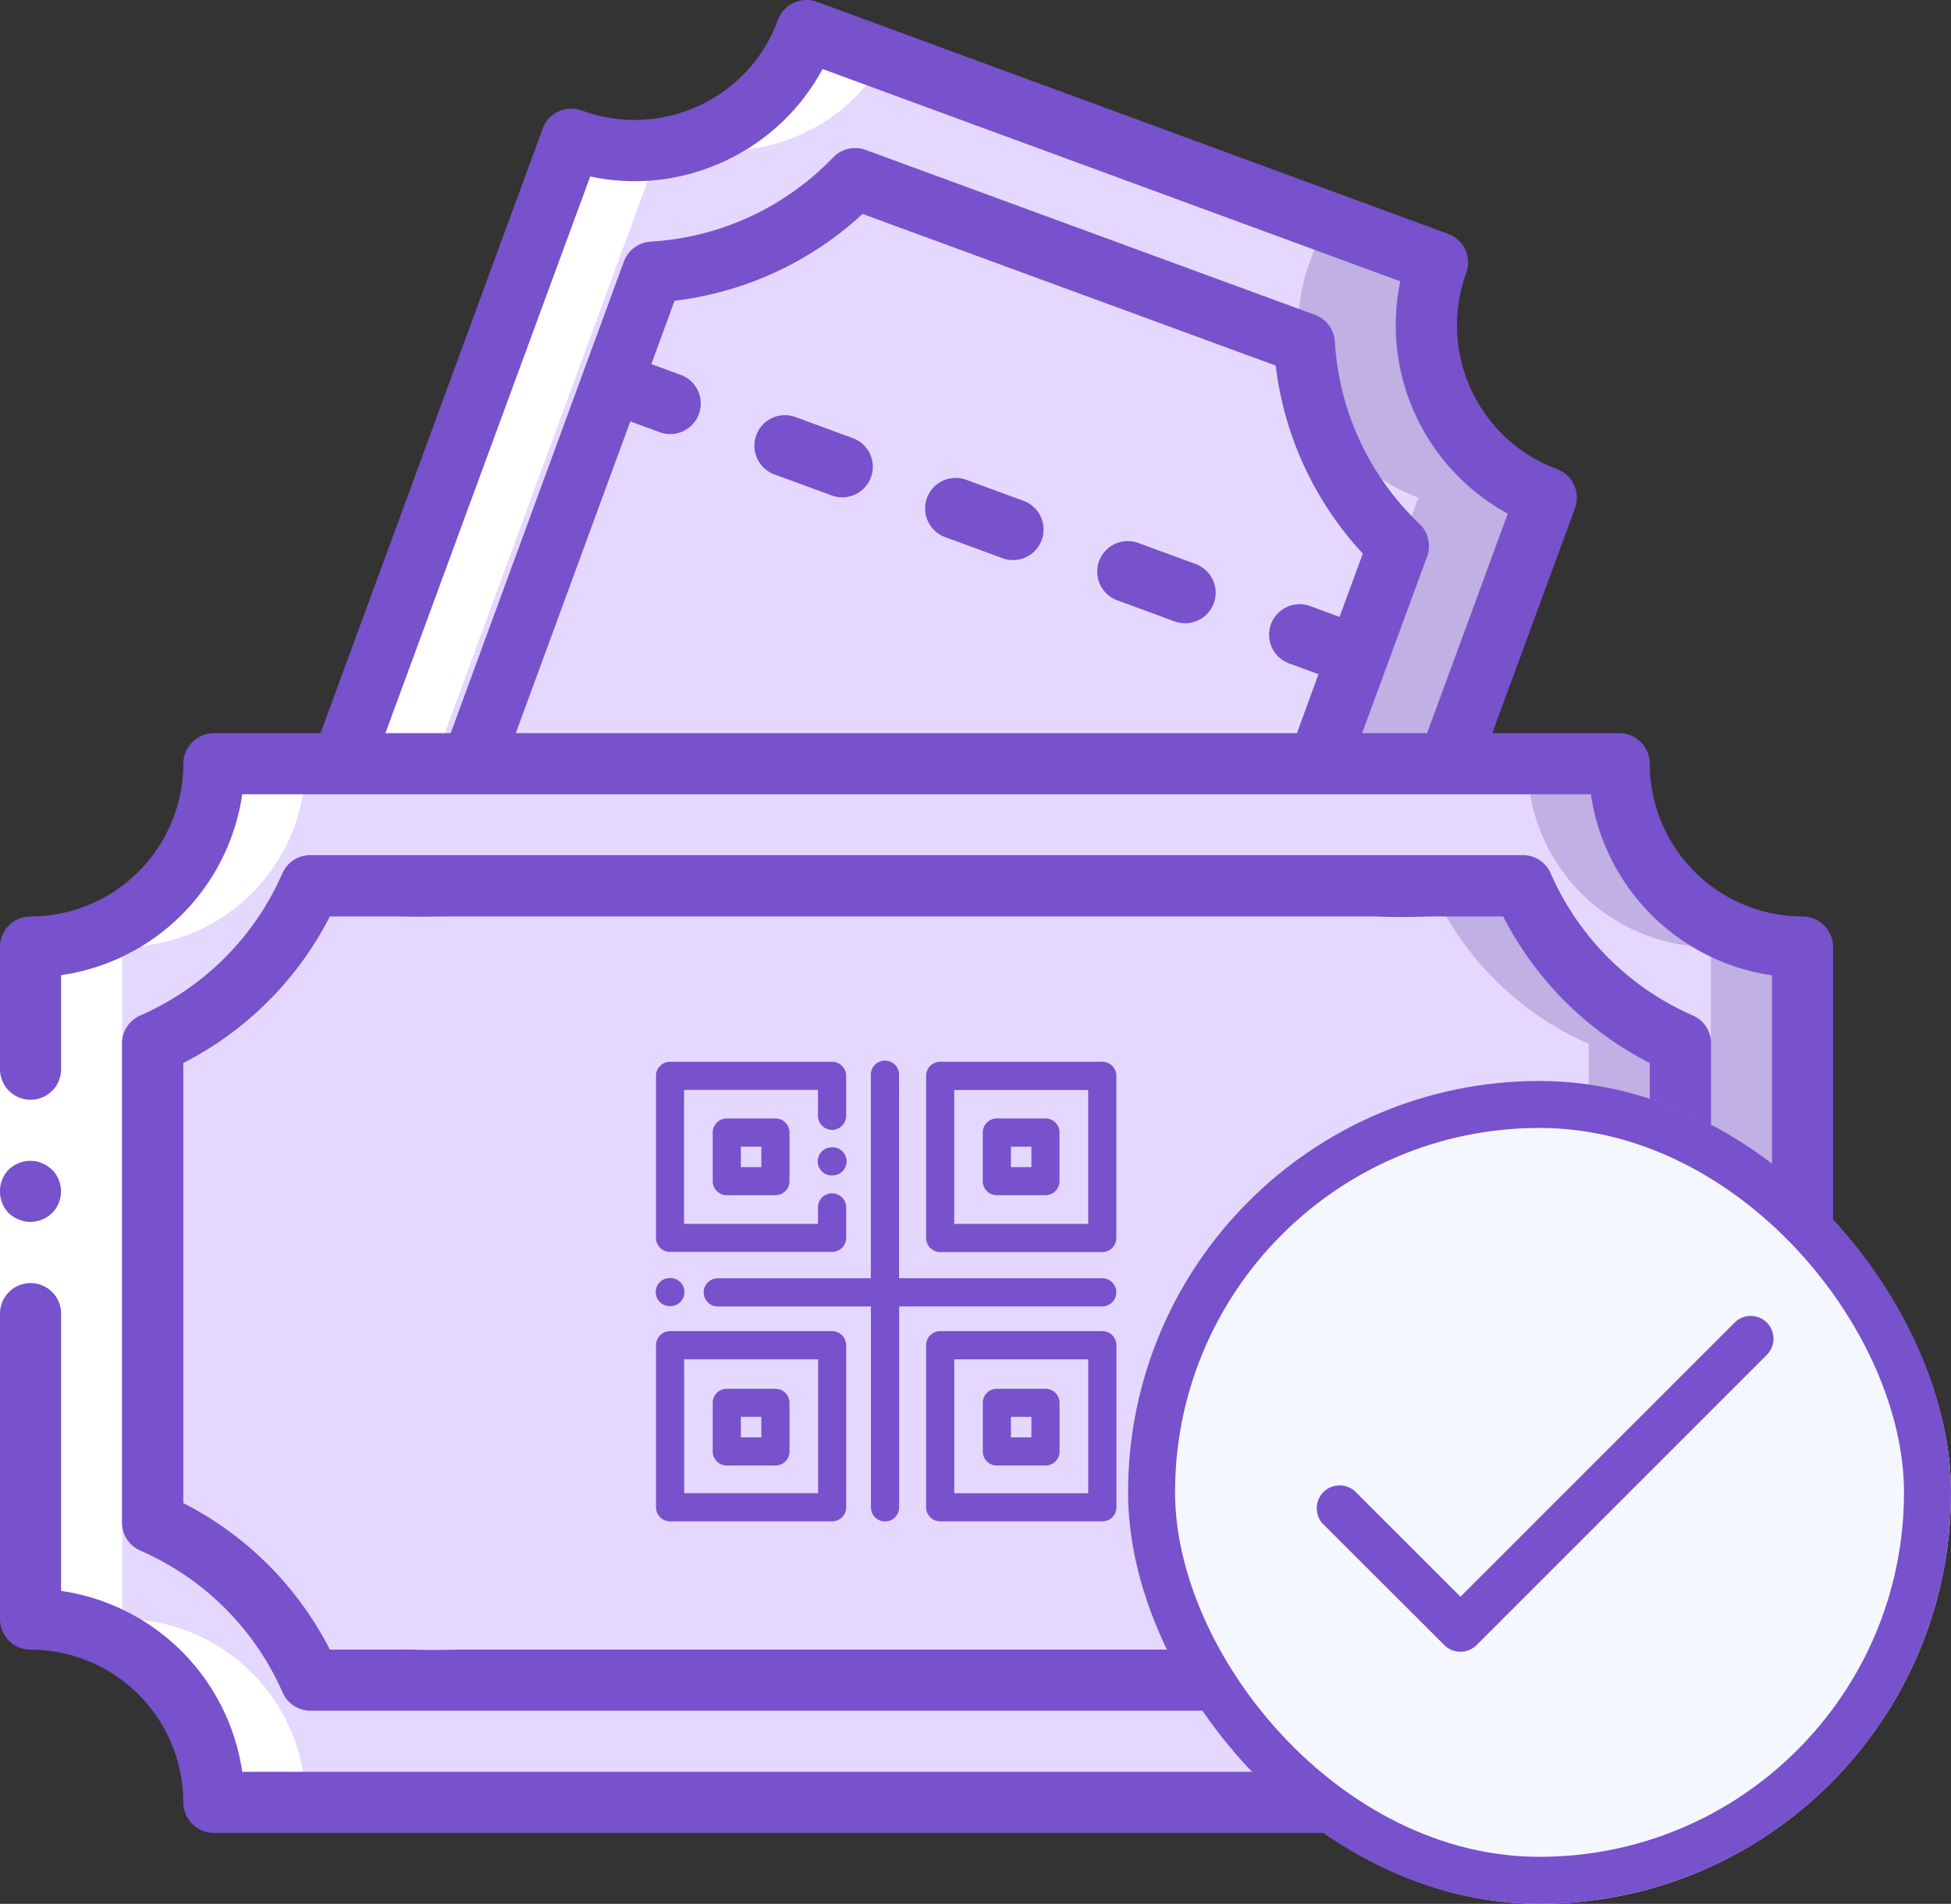<svg xmlns="http://www.w3.org/2000/svg" width="41.509" height="40.509" viewBox="0 0 41.509 40.509">
  <rect x="0" y="0" width="41.509" height="40.509" fill="#333333" stroke="none"/>
  <g id="Group_43447" data-name="Group 43447" transform="translate(-957 -763)">
    <g id="Group_43443" data-name="Group 43443" transform="translate(0 138)">
      <g id="tickets" transform="translate(957 625)">
        <g id="Group_43177" data-name="Group 43177" transform="translate(0.65 0.65)">
          <path id="Path_118763" data-name="Path 118763" d="M41.334,23.134H37.7l2.08-5.662a3.91,3.91,0,0,1-2.314-5.005L24.044,7.534a3.9,3.9,0,0,1-5.005,2.314L14.158,23.134H11.434a3.9,3.9,0,0,1-3.9,3.9v14.3a3.9,3.9,0,0,1,3.9,3.9h29.9a3.9,3.9,0,0,1,3.9-3.9v-14.3A3.9,3.9,0,0,1,41.334,23.134Z" transform="translate(-7.534 -7.534)" fill="#e4d8ff"/>
          <path id="Path_118764" data-name="Path 118764" d="M74.167,249.828v10.179a6.572,6.572,0,0,0-3.361,3.361H45.028a6.572,6.572,0,0,0-3.361-3.361V249.828a6.571,6.571,0,0,0,3.361-3.361H70.807A6.571,6.571,0,0,0,74.167,249.828Z" transform="translate(-39.067 -228.267)" fill="#c0b0e3"/>
          <g id="Group_43174" data-name="Group 43174" transform="translate(2.6)">
            <path id="Path_118765" data-name="Path 118765" d="M72.217,249.828v10.179a6.571,6.571,0,0,0-3.36,3.361H45.028a6.572,6.572,0,0,0-3.361-3.361V249.828a6.571,6.571,0,0,0,3.361-3.361H68.857A6.571,6.571,0,0,0,72.217,249.828Z" transform="translate(-41.667 -228.267)" fill="#e4d8ff"/>
            <path id="Path_118766" data-name="Path 118766" d="M150.548,56.74l-.864,2.34-.839,2.288H130.84l2.984-8.119.858-2.34a6.536,6.536,0,0,0,4.31-1.989l9.562,3.51A6.513,6.513,0,0,0,150.548,56.74Z" transform="translate(-124.047 -45.768)" fill="#e4d8ff"/>
            <path id="Path_118767" data-name="Path 118767" d="M120.111,17.473l-2.08,5.662h-2.769l.838-2.288.865-2.34a6.514,6.514,0,0,1-2-4.31l-9.562-3.51a6.536,6.536,0,0,1-4.31,1.989l-.858,2.34-2.984,8.119H94.488L99.37,9.848a3.9,3.9,0,0,0,5.005-2.314L117.8,12.468A3.91,3.91,0,0,0,120.111,17.473Z" transform="translate(-90.464 -7.534)" fill="#e4d8ff"/>
          </g>
          <g id="Group_43175" data-name="Group 43175" transform="translate(26.972 3.954)">
            <path id="Path_118768" data-name="Path 118768" d="M431.517,216.234v14.3a3.9,3.9,0,0,0-3.9,3.9h-1.95a3.9,3.9,0,0,1,3.9-3.9v-14.3a3.9,3.9,0,0,1-3.9-3.9h1.95A3.9,3.9,0,0,0,431.517,216.234Z" transform="translate(-420.789 -200.688)" fill="#c0b0e3"/>
            <path id="Path_118769" data-name="Path 118769" d="M364.587,60.425A3.91,3.91,0,0,0,366.9,65.43l-2.08,5.662H362.1l2.08-5.662a3.914,3.914,0,0,1-2.249-2.158,5.887,5.887,0,0,1-.169-1.118l-.117-.045a3.858,3.858,0,0,1,.221-1.683l.362-.979" transform="translate(-361.626 -59.446)" fill="#c0b0e3"/>
          </g>
          <g id="Group_43176" data-name="Group 43176" transform="translate(0 0)">
            <path id="Path_118770" data-name="Path 118770" d="M11.434,234.434h1.95a3.9,3.9,0,0,0-3.9-3.9v-14.3a3.9,3.9,0,0,0,3.9-3.9h-1.95a3.9,3.9,0,0,1-3.9,3.9v14.3A3.9,3.9,0,0,1,11.434,234.434Z" transform="translate(-7.534 -196.734)" fill="#fff"/>
            <path id="Path_118771" data-name="Path 118771" d="M101.246,38.115a3.876,3.876,0,0,1-1.876-.2L94.488,51.2h1.95Z" transform="translate(-87.864 -35.599)" fill="#fff"/>
            <path id="Path_118772" data-name="Path 118772" d="M193.327,8.144l-1.66-.61a3.89,3.89,0,0,1-2.689,2.428A3.9,3.9,0,0,0,193.327,8.144Z" transform="translate(-175.157 -7.534)" fill="#fff"/>
          </g>
        </g>
        <g id="Group_43179" data-name="Group 43179" transform="translate(0 0)">
          <path id="Path_118773" data-name="Path 118773" d="M1.3,264.534v14.3H0v-14.3Z" transform="translate(0 -244.384)" fill="#fff"/>
          <g id="Group_43178" data-name="Group 43178" transform="translate(0 0)">
            <path id="Path_118774" data-name="Path 118774" d="M.7,325.566a.685.685,0,0,0,.462-.189.659.659,0,0,0,0-.923l-.1-.078a.494.494,0,0,0-.117-.059.413.413,0,0,0-.117-.039.949.949,0,0,0-.13-.013.682.682,0,0,0-.462.189.671.671,0,0,0,0,.923.672.672,0,0,0,.214.136A.647.647,0,0,0,.7,325.566Z" transform="translate(-0.053 -299.566)" fill="#7851cc"/>
            <path id="Path_118775" data-name="Path 118775" d="M38.35,19.5a3.254,3.254,0,0,1-3.25-3.25.65.65,0,0,0-.65-.65h-2.7l1.759-4.787a.65.65,0,0,0-.384-.833,3.261,3.261,0,0,1-1.93-4.171.65.65,0,0,0-.386-.834L17.385.04a.65.65,0,0,0-.835.386,3.22,3.22,0,0,1-1.684,1.825,3.231,3.231,0,0,1-2.486.1.649.649,0,0,0-.834.386L6.82,15.6H4.55a.65.65,0,0,0-.65.65A3.254,3.254,0,0,1,.65,19.5a.65.65,0,0,0-.65.65v2.6a.65.65,0,0,0,1.3,0v-2A4.557,4.557,0,0,0,5.154,16.9H33.847A4.561,4.561,0,0,0,37.7,20.753V33.846A4.561,4.561,0,0,0,33.847,37.7H5.154A4.557,4.557,0,0,0,1.3,33.851v-5.9a.65.65,0,0,0-1.3,0v6.5a.65.65,0,0,0,.65.65A3.254,3.254,0,0,1,3.9,38.35a.65.65,0,0,0,.65.65h29.9a.65.65,0,0,0,.65-.65,3.254,3.254,0,0,1,3.25-3.25.65.65,0,0,0,.65-.65V20.15A.65.65,0,0,0,38.35,19.5ZM12.557,3.755a4.511,4.511,0,0,0,2.855-.324A4.513,4.513,0,0,0,17.5,1.468L29.792,5.985a4.569,4.569,0,0,0,2.287,4.944L30.363,15.6H28.98l1.381-3.753a.65.65,0,0,0-.161-.7,5.832,5.832,0,0,1-1.8-3.878A.65.65,0,0,0,27.98,6.7l-9.562-3.51a.652.652,0,0,0-.693.16,5.855,5.855,0,0,1-3.88,1.791.65.65,0,0,0-.572.425L9.589,15.6H8.2ZM10.974,15.6,13.41,8.967l.611.224a.65.65,0,1,0,.448-1.22l-.611-.224L14.352,6.4a7.145,7.145,0,0,0,4-1.848l8.79,3.227a7.12,7.12,0,0,0,1.853,4L28.5,13.126l-.611-.225a.65.65,0,1,0-.448,1.22l.611.224L27.594,15.6H10.974Z" transform="translate(0 0)" fill="#7851cc"/>
            <path id="Path_118776" data-name="Path 118776" d="M37.546,256.745a.65.65,0,0,0,.6.389H63.927a.65.65,0,0,0,.6-.389,5.859,5.859,0,0,1,3.023-3.023.65.65,0,0,0,.389-.6V242.941a.65.65,0,0,0-.389-.6,5.859,5.859,0,0,1-3.023-3.023.65.65,0,0,0-.6-.389H38.141a.65.65,0,0,0-.6.389,5.859,5.859,0,0,1-3.023,3.023.65.65,0,0,0-.389.6v10.186a.65.65,0,0,0,.389.6A5.859,5.859,0,0,1,37.546,256.745Zm-2.112-13.393a7.151,7.151,0,0,0,3.118-3.118h1.432c.741.011.628,0,1.3,0h19.5c.654.023.793.007,1.3,0h1.432a7.151,7.151,0,0,0,3.118,3.118v9.364a7.151,7.151,0,0,0-3.118,3.118H62.084v-.65a.65.65,0,0,0-1.3,0v.65h-19.5c-.945.02-.713-.006-1.3,0H38.552a7.151,7.151,0,0,0-3.118-3.118v-9.363Z" transform="translate(-31.534 -220.734)" fill="#7851cc"/>
            <path id="Path_118778" data-name="Path 118778" d="M384.651,343.934a.65.65,0,0,0,.65-.65v-1.3a.65.65,0,1,0-1.3,0v1.3A.65.65,0,0,0,384.651,343.934Z" transform="translate(-354.751 -315.334)" fill="#7851cc"/>
            <path id="Path_118779" data-name="Path 118779" d="M384.651,395.134a.65.65,0,0,0,.65-.65v-1.3a.65.65,0,1,0-1.3,0v1.3A.65.65,0,0,0,384.651,395.134Z" transform="translate(-354.751 -362.634)" fill="#7851cc"/>
            <path id="Path_118783" data-name="Path 118783" d="M212.617,116.391l-1.22-.448a.65.65,0,0,0-.448,1.22l1.22.448a.65.65,0,1,0,.448-1.22Z" transform="translate(-194.487 -107.074)" fill="#7851cc"/>
            <path id="Path_118784" data-name="Path 118784" d="M260.673,134.043l-1.22-.448a.65.65,0,1,0-.448,1.22l1.22.448a.65.65,0,0,0,.448-1.22Z" transform="translate(-238.882 -123.381)" fill="#7851cc"/>
            <path id="Path_118785" data-name="Path 118785" d="M308.736,151.693l-1.22-.448a.65.65,0,1,0-.448,1.22l1.22.449a.65.65,0,0,0,.448-1.22Z" transform="translate(-283.284 -139.687)" fill="#7851cc"/>
          </g>
        </g>
      </g>
      <g id="Rectangle_25224" data-name="Rectangle 25224" transform="translate(981 648)" fill="#f5f7ff" stroke="#7851cc" stroke-width="1">
        <rect width="17.509" height="17.509" rx="8.754" stroke="none"/>
        <rect x="0.5" y="0.5" width="16.509" height="16.509" rx="8.254" fill="none"/>
      </g>
      <g id="tick" transform="translate(985 653)">
        <g id="Group_40929" data-name="Group 40929" transform="translate(0 0)">
          <path id="Path_115034" data-name="Path 115034" d="M9.592,68.14a.487.487,0,0,0-.688,0L3.072,73.972.83,71.73a.487.487,0,0,0-.688.688L2.728,75a.487.487,0,0,0,.688,0l6.176-6.176A.487.487,0,0,0,9.592,68.14Z" transform="translate(0 -67.997)" fill="#7851cc"/>
        </g>
      </g>
    </g>
    <g id="qr-code" transform="translate(894.049 710.954)">
      <path id="Path_115214" data-name="Path 115214" d="M77.289,76.3v3.448a.249.249,0,0,0,.249.249h3.448a.249.249,0,0,0,.249-.249V79.1a.249.249,0,1,0-.5,0v.4h-2.95v-2.95h2.95v.6a.249.249,0,1,0,.5,0V76.3a.249.249,0,0,0-.249-.249H77.538A.249.249,0,0,0,77.289,76.3Zm0,0" transform="translate(-0.331 -1.363)" fill="#7851cc" stroke="#7851cc" stroke-width="0.1"/>
      <path id="Path_115215" data-name="Path 115215" d="M138.292,136.8a.249.249,0,0,0-.249.249v1.035a.249.249,0,0,0,.249.249h1.035a.249.249,0,0,0,.249-.249v-1.035a.249.249,0,0,0-.249-.249Zm.785,1.035h-.536V137.3h.536Zm0,0" transform="translate(-59.878 -60.906)" fill="#7851cc" stroke="#7851cc" stroke-width="0.1"/>
      <path id="Path_115216" data-name="Path 115216" d="M80.987,364.344H77.538a.249.249,0,0,0-.249.249v3.449a.249.249,0,0,0,.249.249h3.448a.249.249,0,0,0,.249-.249v-3.449A.249.249,0,0,0,80.987,364.344Zm-.249,3.448h-2.95v-2.95h2.95Zm0,0" transform="translate(-0.331 -283.924)" fill="#7851cc" stroke="#7851cc" stroke-width="0.1"/>
      <path id="Path_115217" data-name="Path 115217" d="M366.7,80h3.449a.249.249,0,0,0,.249-.249V76.3a.249.249,0,0,0-.249-.249H366.7a.249.249,0,0,0-.249.249v3.448A.249.249,0,0,0,366.7,80Zm.249-3.448h2.95V79.5h-2.95Zm0,0" transform="translate(-283.746 -1.363)" fill="#7851cc" stroke="#7851cc" stroke-width="0.1"/>
      <path id="Path_115218" data-name="Path 115218" d="M370.4,368.042v-3.449a.249.249,0,0,0-.249-.249H366.7a.249.249,0,0,0-.249.249v3.449a.249.249,0,0,0,.249.249h3.449A.249.249,0,0,0,370.4,368.042Zm-.5-.249h-2.95v-2.95h2.95Zm0,0" transform="translate(-283.746 -283.924)" fill="#7851cc" stroke="#7851cc" stroke-width="0.1"/>
      <path id="Path_115219" data-name="Path 115219" d="M136.749,79.794a.249.249,0,0,0,0-.5h-4.372V74.913a.249.249,0,1,0-.5,0v4.382H128.57a.249.249,0,0,0,0,.5h3.309v4.324a.249.249,0,0,0,.5,0V79.794Zm0,0" transform="translate(-50.348)" fill="#7851cc" stroke="#7851cc" stroke-width="0.1"/>
      <path id="Path_115220" data-name="Path 115220" d="M138.292,427.561h1.035a.249.249,0,0,0,.249-.249v-1.035a.249.249,0,0,0-.249-.249h-1.035a.249.249,0,0,0-.249.249v1.035A.249.249,0,0,0,138.292,427.561Zm.249-1.035h.536v.536h-.536Zm0,0" transform="translate(-59.878 -344.382)" fill="#7851cc" stroke="#7851cc" stroke-width="0.1"/>
      <path id="Path_115221" data-name="Path 115221" d="M428.479,136.8h-1.035a.249.249,0,0,0-.249.249v1.035a.249.249,0,0,0,.249.249h1.035a.249.249,0,0,0,.249-.249v-1.035A.249.249,0,0,0,428.479,136.8Zm-.249,1.035h-.536V137.3h.536Zm0,0" transform="translate(-343.285 -60.906)" fill="#7851cc" stroke="#7851cc" stroke-width="0.1"/>
      <path id="Path_115222" data-name="Path 115222" d="M427.445,427.561h1.035a.249.249,0,0,0,.249-.249v-1.035a.249.249,0,0,0-.249-.249h-1.035a.249.249,0,0,0-.249.249v1.035A.249.249,0,0,0,427.445,427.561Zm.249-1.035h.536v.536h-.536Zm0,0" transform="translate(-343.285 -344.382)" fill="#7851cc" stroke="#7851cc" stroke-width="0.1"/>
      <path id="Path_115223" data-name="Path 115223" d="M77.157,307.464l-.013,0a.249.249,0,1,0,.114.485l.013,0a.249.249,0,0,0-.114-.485Zm0,0" transform="translate(0 -228.168)" fill="#7851cc" stroke="#7851cc" stroke-width="0.1"/>
      <path id="Path_115224" data-name="Path 115224" d="M250.727,167.462l-.013,0a.249.249,0,0,0,.057.492.246.246,0,0,0,.057-.007l.013,0a.249.249,0,0,0-.114-.486Zm0,0" transform="translate(-170.121 -90.947)" fill="#7851cc" stroke="#7851cc" stroke-width="0.1"/>
    </g>
  </g>
</svg>
